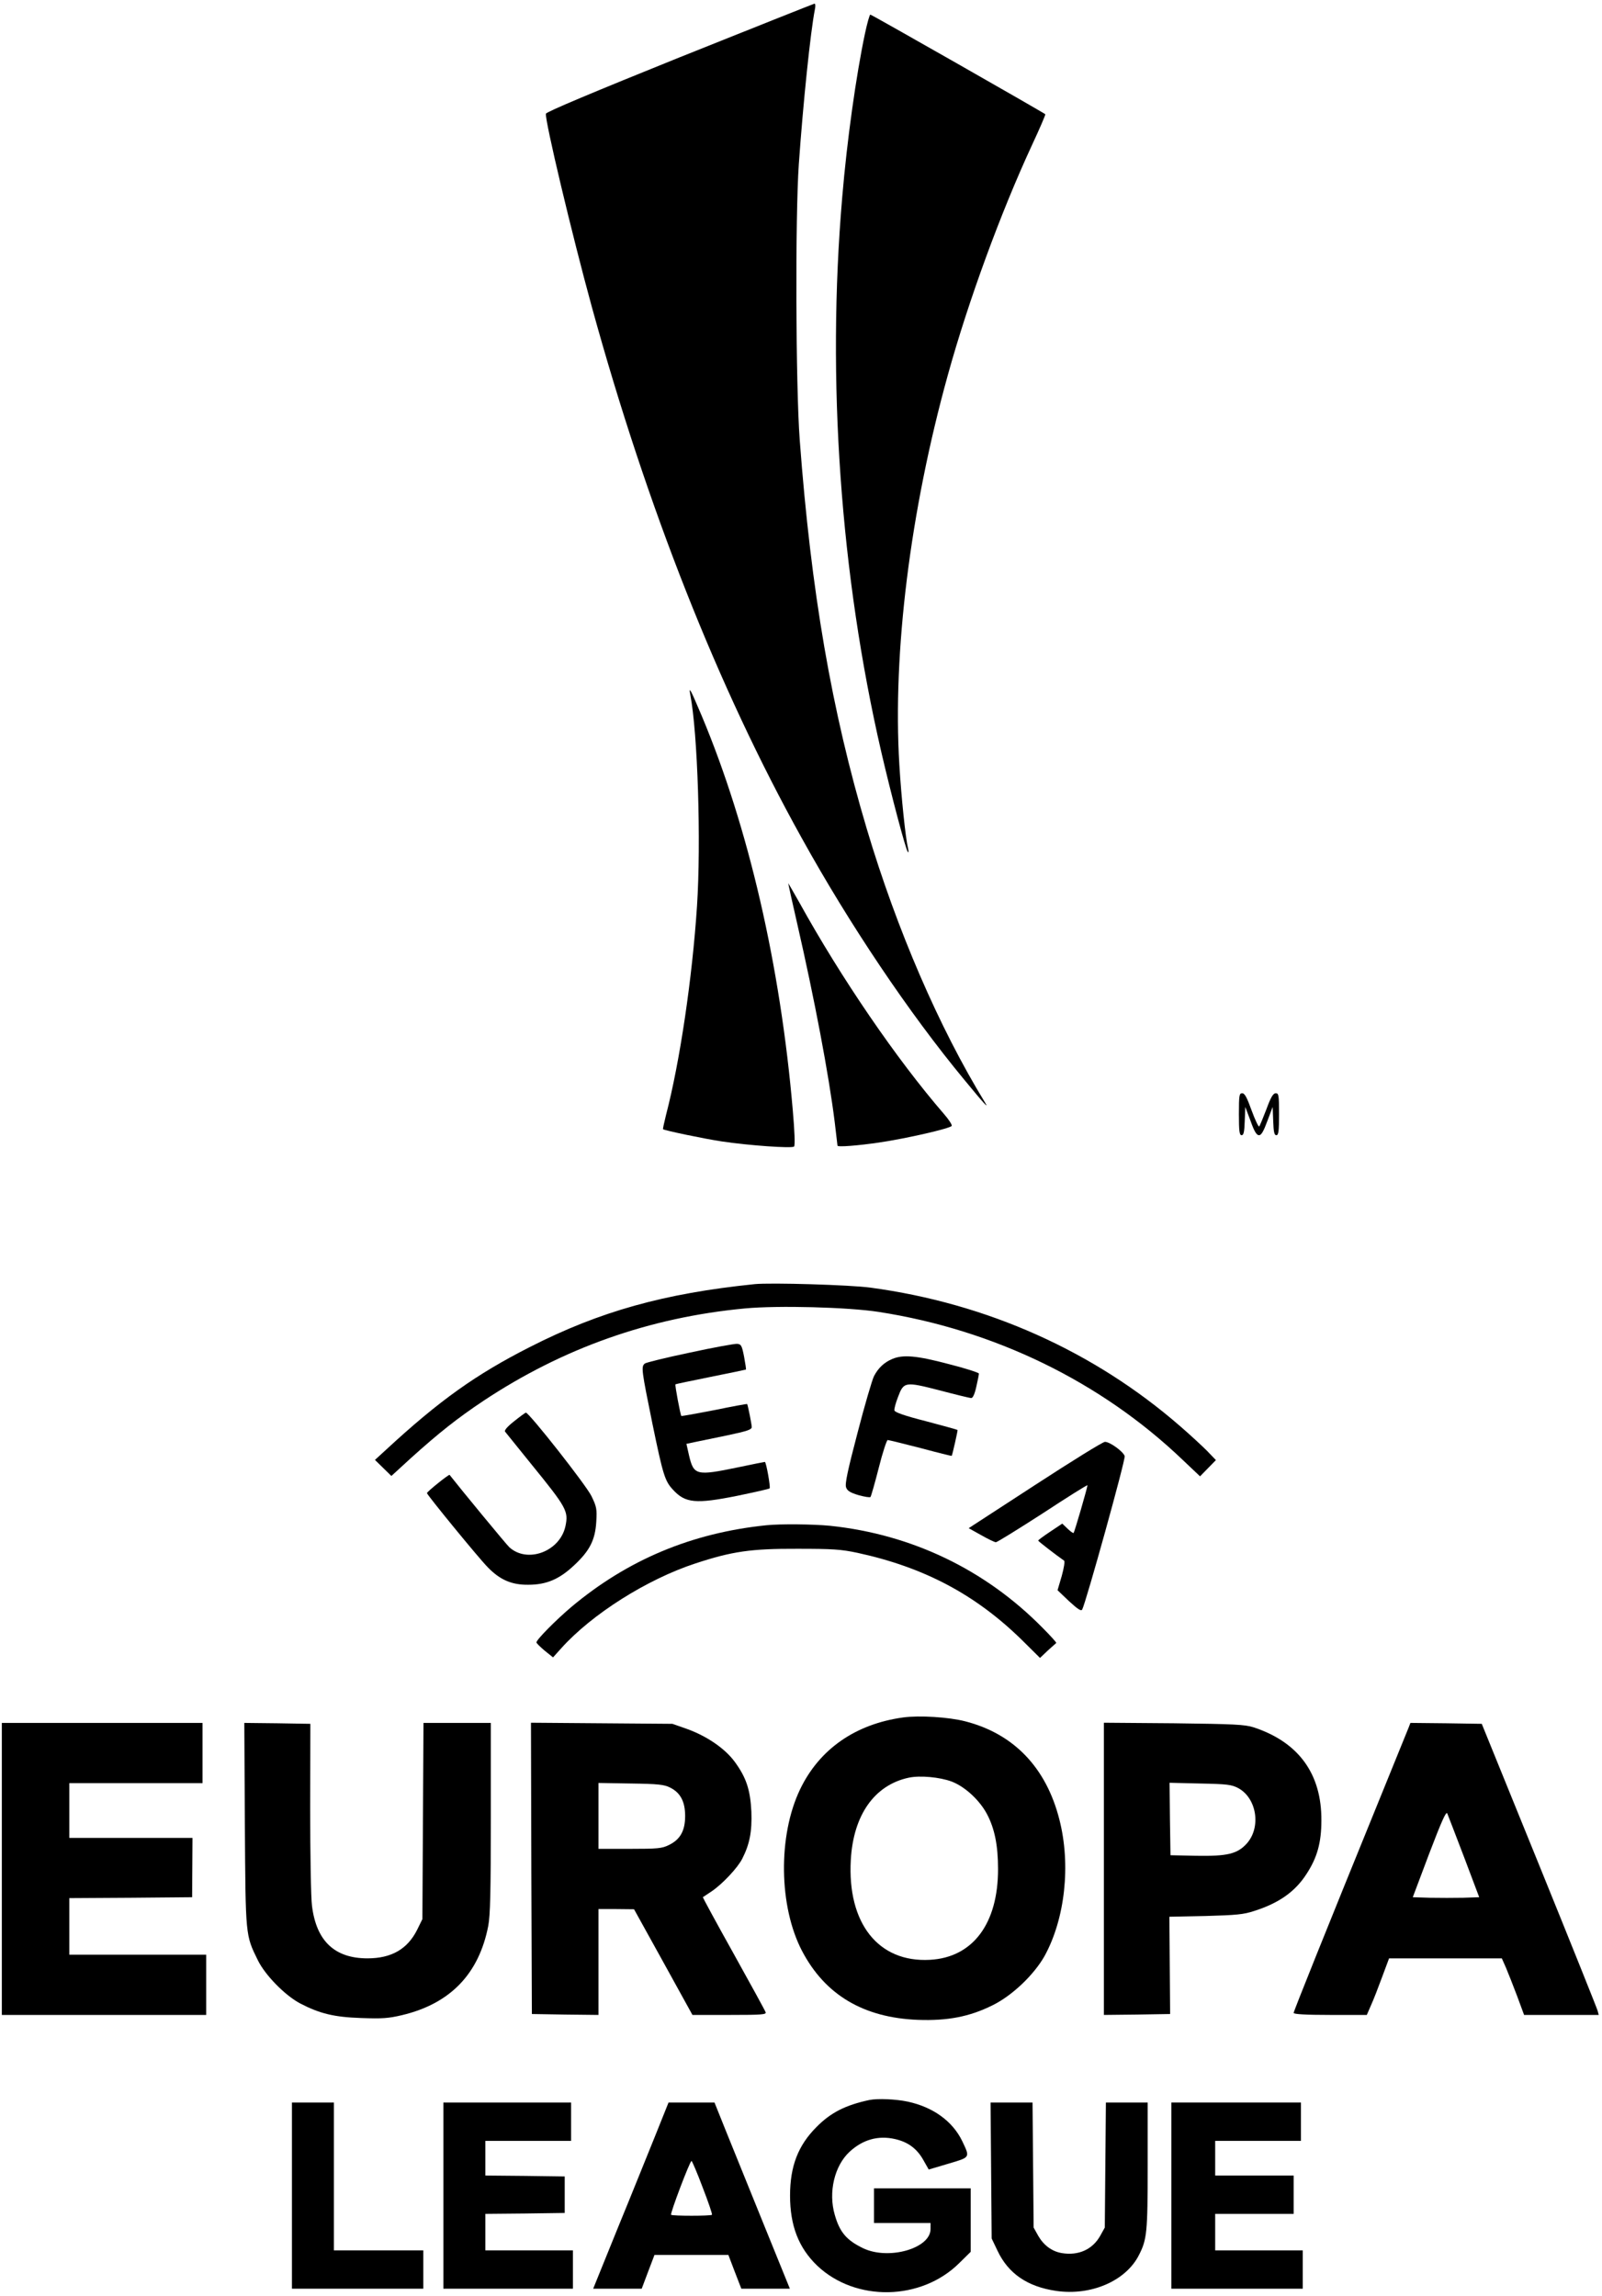 <?xml version="1.0" standalone="no"?>
<!DOCTYPE svg PUBLIC "-//W3C//DTD SVG 20010904//EN"
 "http://www.w3.org/TR/2001/REC-SVG-20010904/DTD/svg10.dtd">
<svg version="1.0" xmlns="http://www.w3.org/2000/svg"
 width="878pt" height="1258pt" viewBox="0 0 878 1258"
 preserveAspectRatio="xMidYMid meet">
<g transform="translate(0,1258) scale(0.1,-0.1)"
fill="#000000" stroke="none">
<path d="M3725 12266 c-471 -190 -731 -299 -733 -309 -7 -33 143 -663 252
-1060 303 -1100 691 -2083 1149 -2907 264 -477 589 -960 891 -1325 111 -135
139 -165 114 -125 -251 410 -482 944 -647 1497 -193 647 -306 1302 -368 2133
-22 295 -25 1222 -5 1510 24 341 64 725 88 848 4 18 3 32 -2 32 -5 -1 -337
-133 -739 -294z"/>
<path d="M4741 12398 c-49 -231 -99 -587 -125 -898 -86 -1002 -10 -2069 214
-3040 55 -237 135 -539 146 -549 4 -3 4 5 1 19 -14 57 -37 278 -48 460 -37
615 59 1390 266 2136 113 408 290 890 460 1257 43 92 76 169 74 171 -11 10
-952 546 -959 546 -4 0 -17 -46 -29 -102z"/>
<path d="M3783 8775 c41 -210 60 -810 37 -1160 -26 -395 -94 -854 -170 -1145
-10 -41 -18 -76 -16 -77 7 -7 228 -53 322 -67 146 -22 385 -39 396 -28 6 6 3
84 -7 198 -68 795 -243 1552 -500 2164 -61 144 -71 163 -62 115z"/>
<path d="M4320 7740 c0 -3 22 -102 49 -220 95 -414 174 -831 206 -1090 8 -68
15 -126 15 -127 0 -9 112 0 228 17 150 22 389 77 398 91 3 6 -16 35 -43 66
-258 298 -563 744 -792 1158 -34 60 -61 107 -61 105z"/>
<path d="M6790 6475 c0 -94 3 -115 15 -115 11 0 15 18 17 78 l3 77 29 -77 c20
-57 33 -78 46 -78 13 0 25 21 46 78 l29 77 3 -77 c2 -60 6 -78 17 -78 12 0 15
21 15 115 0 105 -2 115 -18 115 -14 0 -27 -21 -51 -87 -19 -49 -36 -91 -40
-95 -3 -4 -22 35 -41 87 -26 72 -38 95 -52 95 -16 0 -18 -11 -18 -115z"/>
<path d="M4135 5544 c-496 -51 -847 -149 -1230 -344 -296 -150 -498 -294 -790
-564 l-60 -55 45 -44 45 -44 107 98 c152 137 254 218 398 314 436 289 911 457
1433 506 181 17 564 7 732 -19 634 -98 1220 -383 1668 -812 l94 -89 43 44 44
45 -49 51 c-28 28 -93 88 -145 133 -473 412 -1060 675 -1700 761 -110 15 -547
28 -635 19z"/>
<path d="M3781 5169 c-129 -27 -240 -54 -247 -60 -21 -17 -18 -36 42 -331 58
-281 68 -313 113 -361 67 -73 125 -78 350 -33 96 20 177 38 179 41 6 6 -19
145 -26 145 -2 0 -69 -13 -149 -30 -227 -47 -241 -44 -267 67 l-14 62 47 10
c25 5 106 22 179 37 108 23 132 31 132 45 0 15 -21 119 -25 126 -1 2 -82 -13
-179 -33 -98 -19 -180 -34 -182 -32 -5 6 -36 169 -32 173 2 2 89 20 193 41
105 21 191 39 193 40 2 1 -3 33 -10 71 -12 61 -16 68 -38 70 -14 1 -130 -20
-259 -48z"/>
<path d="M4890 5134 c-45 -19 -77 -50 -100 -94 -10 -20 -51 -159 -90 -310 -54
-205 -70 -281 -63 -299 6 -19 22 -29 68 -43 33 -9 62 -14 66 -10 3 4 24 76 45
159 21 84 44 153 49 153 6 0 86 -20 180 -44 93 -25 170 -44 171 -43 4 7 34
140 32 142 -2 2 -79 23 -173 48 -118 30 -171 49 -173 59 -2 8 7 41 19 72 32
86 38 87 229 38 87 -23 165 -42 173 -42 9 0 19 22 28 63 8 34 14 66 14 71 0 5
-74 29 -165 52 -177 47 -251 53 -310 28z"/>
<path d="M2818 4793 c-37 -29 -55 -50 -50 -57 5 -6 69 -85 142 -176 197 -242
206 -260 189 -342 -30 -139 -209 -206 -308 -115 -17 16 -266 318 -327 396 -4
4 -124 -92 -124 -100 0 -9 281 -353 333 -406 67 -69 131 -97 222 -96 100 0
170 30 251 106 86 80 116 139 122 239 4 70 2 82 -26 140 -28 59 -343 459 -360
458 -4 -1 -33 -22 -64 -47z"/>
<path d="M5672 4443 l-363 -236 68 -38 c37 -21 74 -39 81 -39 7 0 123 72 258
159 134 88 244 157 244 153 0 -12 -71 -257 -76 -261 -2 -3 -17 8 -33 23 l-29
28 -66 -44 c-36 -24 -66 -46 -66 -49 0 -4 100 -81 142 -110 5 -3 -1 -41 -13
-84 l-23 -78 63 -60 c48 -44 66 -56 72 -46 20 36 239 824 233 841 -8 25 -81
78 -108 78 -12 0 -184 -107 -384 -237z"/>
<path d="M4200 4223 c-409 -42 -760 -189 -1069 -448 -85 -72 -191 -179 -191
-194 0 -4 20 -24 45 -45 l46 -37 45 50 c168 187 470 378 736 465 201 66 304
81 558 80 195 0 239 -3 329 -22 365 -79 646 -228 899 -475 l102 -101 42 40
c24 21 45 40 47 42 3 1 -31 39 -75 83 -314 319 -717 512 -1164 559 -90 9 -274
11 -350 3z"/>
<path d="M4950 3170 c-261 -36 -459 -173 -565 -394 -122 -254 -117 -642 11
-886 126 -240 336 -365 634 -377 162 -6 283 17 408 79 109 53 229 168 287 271
112 204 145 499 81 748 -72 284 -250 470 -517 538 -90 23 -250 33 -339 21z
m265 -351 c72 -27 153 -101 194 -178 42 -79 61 -172 61 -302 0 -299 -138 -484
-373 -497 -283 -16 -454 200 -434 548 14 246 130 410 318 450 62 13 169 3 234
-21z"/>
<path d="M10 2340 l0 -800 560 0 560 0 0 165 0 165 -375 0 -375 0 0 155 0 155
336 2 337 3 1 162 1 163 -337 0 -338 0 0 150 0 150 365 0 365 0 0 165 0 165
-550 0 -550 0 0 -800z"/>
<path d="M1342 2583 c4 -616 3 -604 71 -743 40 -82 149 -193 232 -237 108 -56
186 -75 335 -80 115 -4 148 -2 224 16 264 63 421 226 472 489 11 58 14 187 14
593 l0 519 -185 0 -184 0 -3 -537 -3 -538 -28 -57 c-53 -107 -141 -158 -273
-158 -180 0 -280 95 -304 287 -6 43 -10 285 -10 538 l1 460 -181 3 -181 2 3
-557z"/>
<path d="M2912 2343 l3 -798 183 -3 182 -2 0 290 0 290 98 0 97 -1 160 -289
160 -290 203 0 c179 0 203 2 198 15 -3 9 -82 153 -176 322 -94 168 -169 307
-168 308 2 1 23 15 48 32 59 40 143 129 168 179 41 80 54 150 50 258 -6 120
-28 187 -92 274 -54 73 -153 140 -261 179 l-80 28 -388 3 -387 3 2 -798z m760
443 c57 -28 83 -77 83 -156 0 -81 -27 -129 -89 -159 -38 -19 -61 -21 -214 -21
l-172 0 0 181 0 180 178 -3 c148 -2 183 -6 214 -22z"/>
<path d="M6050 2341 l0 -801 181 2 182 3 -2 266 -2 267 198 4 c170 5 208 8
268 28 135 43 224 106 286 203 58 89 81 171 81 292 2 256 -125 430 -372 511
-48 15 -103 18 -437 22 l-383 3 0 -800z m736 442 c102 -55 127 -215 47 -304
-52 -57 -106 -70 -279 -67 l-139 3 -3 198 -2 199 167 -4 c150 -3 172 -6 209
-25z"/>
<path d="M7720 3114 c-6 -14 -68 -168 -139 -342 -327 -803 -491 -1212 -491
-1221 0 -7 67 -11 201 -11 l200 0 23 53 c13 28 40 98 61 155 l38 102 309 0
309 0 23 -52 c12 -29 40 -99 61 -155 l38 -103 205 0 204 0 -6 23 c-3 12 -147
371 -320 797 l-315 775 -196 3 -195 2 -10 -26z m304 -709 l83 -220 -88 -3
c-48 -1 -130 -1 -182 0 l-94 3 90 239 c68 178 93 234 99 220 4 -10 46 -118 92
-239z"/>
<path d="M4765 1074 c-131 -28 -212 -69 -290 -148 -101 -101 -145 -215 -145
-376 0 -165 47 -286 149 -384 210 -199 570 -193 779 15 l62 61 0 174 0 174
-265 0 -265 0 0 -95 0 -95 155 0 155 0 0 -33 c0 -107 -231 -172 -370 -105 -91
44 -128 88 -155 183 -36 123 -2 269 82 346 72 66 156 90 248 69 71 -16 120
-52 155 -114 l30 -53 108 32 c121 36 119 32 76 123 -53 110 -160 187 -299 217
-66 14 -165 18 -210 9z"/>
<path d="M1600 550 l0 -510 360 0 360 0 0 105 0 105 -245 0 -245 0 0 405 0
405 -115 0 -115 0 0 -510z"/>
<path d="M2430 550 l0 -510 355 0 355 0 0 105 0 105 -240 0 -240 0 0 100 0
100 218 2 217 3 0 100 0 100 -217 3 -218 2 0 95 0 95 235 0 235 0 0 105 0 105
-350 0 -350 0 0 -510z"/>
<path d="M3593 883 c-40 -98 -132 -328 -207 -510 l-135 -333 133 0 133 0 35
93 35 92 202 0 203 0 35 -92 36 -93 133 0 133 0 -145 357 c-80 197 -173 427
-207 511 l-61 152 -126 0 -126 0 -71 -177z m258 -288 c31 -80 54 -147 51 -150
-7 -7 -217 -7 -224 0 -6 7 103 295 112 295 3 0 31 -65 61 -145z"/>
<path d="M5432 688 l3 -373 32 -67 c59 -125 164 -197 321 -220 191 -28 382 54
454 196 44 86 48 123 48 489 l0 347 -114 0 -115 0 -3 -342 -3 -343 -25 -45
c-42 -75 -119 -110 -210 -95 -55 9 -100 43 -130 95 l-25 45 -3 343 -3 342
-115 0 -115 0 3 -372z"/>
<path d="M6420 550 l0 -510 360 0 360 0 0 105 0 105 -240 0 -240 0 0 100 0
100 215 0 215 0 0 105 0 105 -215 0 -215 0 0 95 0 95 235 0 235 0 0 105 0 105
-355 0 -355 0 0 -510z"/>
</g>
</svg>
